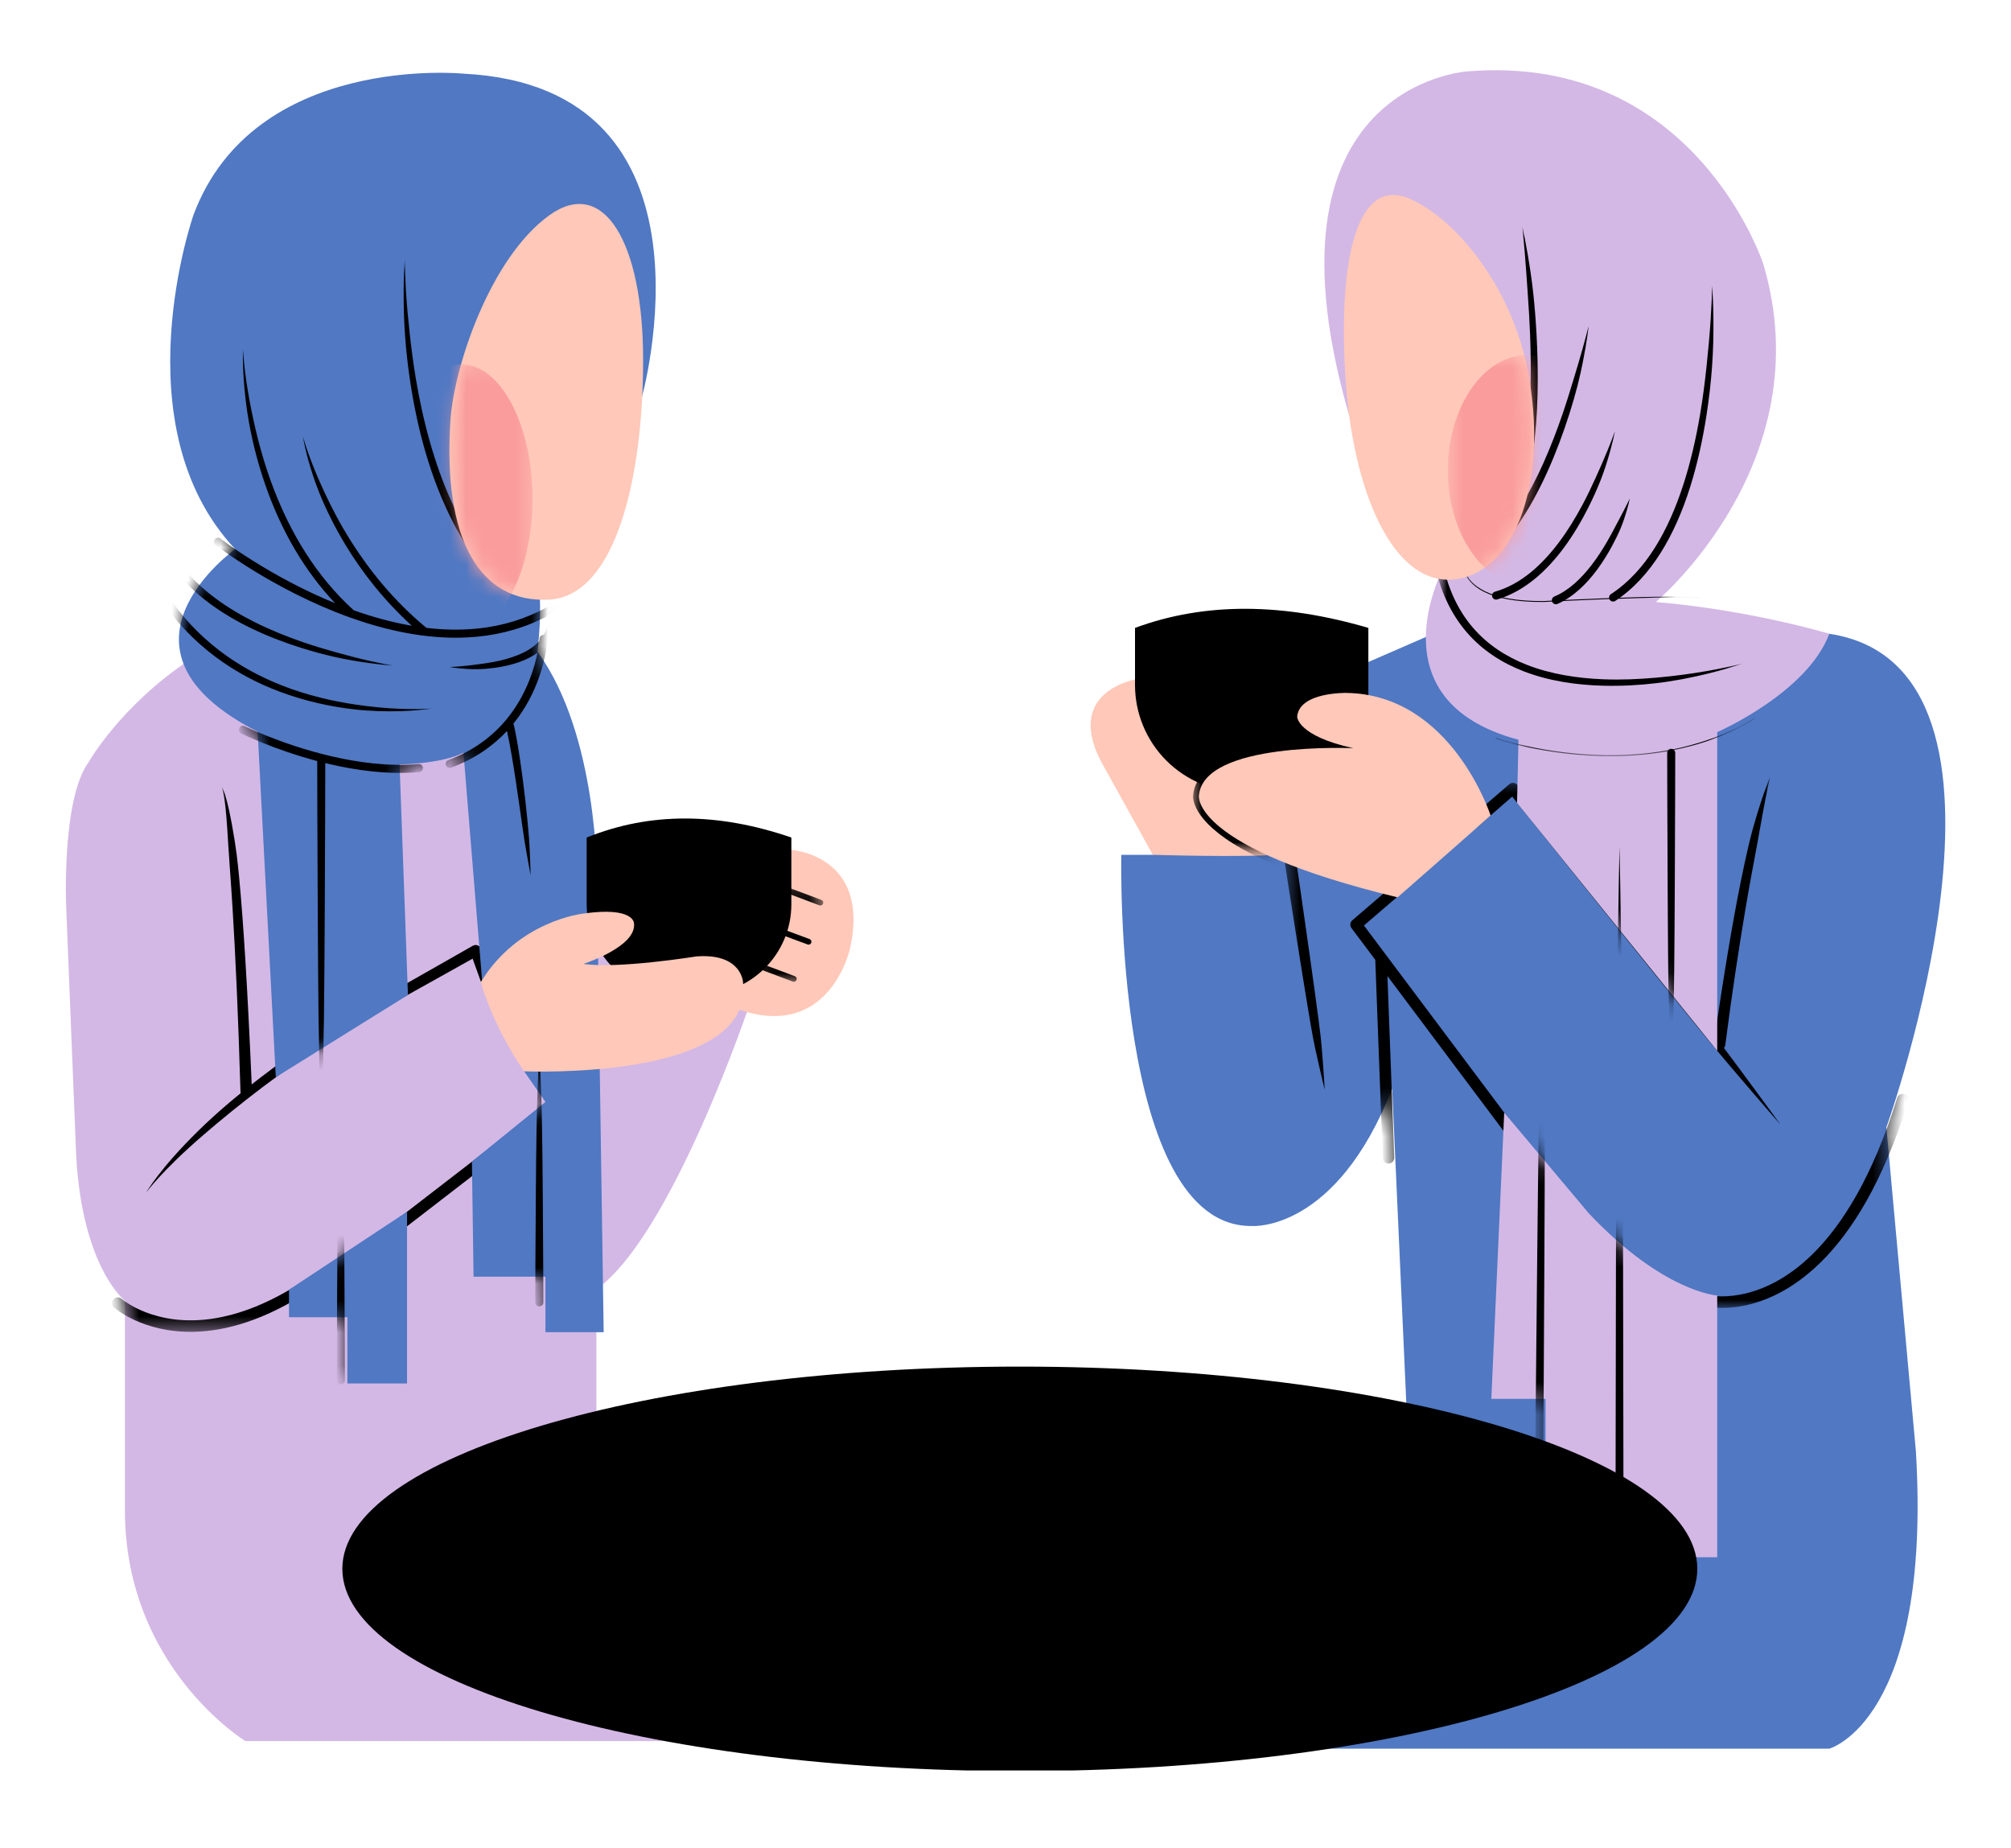 <?xml version='1.0' encoding='utf-8'?>
<ns0:svg xmlns:ns0="http://www.w3.org/2000/svg" width="123" height="113" viewBox="0 0 123 113" fill="none">
<ns0:g clip-path="url(#clip0_7_494)" filter="url(#filter0_d_7_494)">
<ns0:path fill-rule="evenodd" clip-rule="evenodd" d="M79.098 106.937H111.886C111.886 106.937 118.162 105.227 117.184 88.763L115.377 68.941C115.377 68.941 125.467 40.806 111.886 38.758L92.676 40.726L87.661 38.758L83.139 40.726L75.069 45.88L71.611 50.911L70.51 52.275H68.583C68.583 52.275 68.078 75.115 76.598 74.975C76.598 74.975 81.724 75.346 85.149 66.574L86.148 88.763L76.598 101.825L79.098 106.937Z" fill="#5078C3" />
<ns0:mask id="mask0_7_494" style="mask-type:luminance" maskUnits="userSpaceOnUse" x="78" y="47" width="39" height="33">
<ns0:path d="M78.507 47.502H116.732V79.987H78.507V47.502Z" fill="white" />
</ns0:mask>
<ns0:g mask="url(#mask0_7_494)">
<ns0:mask id="mask1_7_494" style="mask-type:luminance" maskUnits="userSpaceOnUse" x="68" y="38" width="51" height="69">
<ns0:path fill-rule="evenodd" clip-rule="evenodd" d="M79.098 106.937H111.886C111.886 106.937 118.162 105.227 117.184 88.763L115.377 68.941C115.377 68.941 125.467 40.806 111.886 38.758L92.676 40.726L87.661 38.758L83.139 40.726L75.069 45.88L71.611 50.911L70.51 52.275H68.583C68.583 52.275 68.078 75.115 76.598 74.975C76.598 74.975 81.724 75.346 85.149 66.574L86.148 88.763L76.598 101.825L79.098 106.937Z" fill="white" />
</ns0:mask>
<ns0:g mask="url(#mask1_7_494)">
<ns0:path fill-rule="evenodd" clip-rule="evenodd" d="M104.335 79.89C104.335 79.89 107.724 80.766 111.354 77.201C113.219 75.369 115.16 72.34 116.713 67.348C116.77 67.162 116.666 66.965 116.481 66.908C116.294 66.85 116.096 66.954 116.039 67.14C114.534 71.979 112.668 74.923 110.859 76.7C107.562 79.939 104.507 79.207 104.507 79.207C104.318 79.16 104.126 79.275 104.079 79.463C104.032 79.651 104.146 79.843 104.335 79.89ZM84.117 58.697L84.573 70.817C84.58 71.012 84.744 71.163 84.938 71.156C85.132 71.148 85.285 70.985 85.278 70.791L84.86 59.688L92.615 70.032C92.731 70.187 92.953 70.218 93.108 70.102C93.264 69.986 93.296 69.766 93.179 69.61L83.423 56.597L85.885 54.483C86.032 54.356 86.049 54.134 85.922 53.987C85.795 53.84 85.572 53.823 85.425 53.95L82.713 56.279C82.572 56.399 82.55 56.608 82.661 56.756L84.117 58.697ZM104.891 63.36C104.661 63.06 104.424 62.755 104.181 62.444C102.404 60.162 100.36 57.571 98.505 55.216C95.4 51.274 92.806 48.006 92.806 48.006C92.748 47.933 92.662 47.886 92.569 47.877C92.475 47.869 92.382 47.899 92.31 47.961L89.92 50.024C89.773 50.152 89.758 50.374 89.885 50.521C90.013 50.668 90.235 50.683 90.382 50.555L92.492 48.715C93.188 49.586 95.417 52.373 98.016 55.604C99.895 57.94 101.961 60.512 103.786 62.756C104.057 63.09 104.324 63.417 104.585 63.732C105.01 64.243 105.418 64.726 105.803 65.178C107.624 67.317 108.89 68.764 108.89 68.764C108.89 68.764 107.765 67.206 106.089 64.952C105.883 64.675 105.668 64.388 105.445 64.091C105.486 64.043 105.513 63.982 105.523 63.915C105.953 60.594 106.374 57.882 106.741 55.688C107.016 54.047 107.276 52.699 107.48 51.599C107.595 50.974 107.689 50.432 107.774 49.962C108.089 48.216 108.267 47.513 108.267 47.513C108.267 47.513 108.058 47.965 107.693 49.084C107.552 49.517 107.386 50.045 107.209 50.687C107.127 50.986 107.044 51.309 106.961 51.659C106.801 52.326 106.639 53.085 106.466 53.944C105.994 56.288 105.466 59.375 104.891 63.36ZM81.025 66.641C81.025 66.641 80.969 65.606 80.843 64.09C80.824 63.872 80.804 63.646 80.778 63.412C80.742 63.088 80.698 62.749 80.652 62.399C80.491 61.162 80.299 59.788 80.114 58.469C79.679 55.372 79.269 52.578 79.269 52.578C79.241 52.386 79.061 52.254 78.868 52.282C78.676 52.311 78.543 52.491 78.572 52.682C78.572 52.682 79.001 55.473 79.495 58.561C79.706 59.877 79.925 61.247 80.134 62.477C80.193 62.824 80.251 63.161 80.312 63.481C80.357 63.713 80.403 63.935 80.449 64.149C80.774 65.635 81.025 66.641 81.025 66.641Z" fill="black" />
</ns0:g>
</ns0:g>
<ns0:path fill-rule="evenodd" clip-rule="evenodd" d="M92.003 68.042L91.215 85.545H94.53V95.233H105.031V79.225C105.031 79.225 101.752 79.04 97.177 74.2L92.003 68.042ZM88.331 34.643C88.331 34.643 83.829 42.825 92.876 45.239L92.789 49.104L105.031 64.264V44.772C105.031 44.772 110.528 42.386 111.889 38.757C111.889 38.757 107.059 37.302 101.277 36.815C101.277 36.815 111.472 28.296 107.847 16.138C107.847 16.138 103.659 3.242 89.783 4.363C89.783 4.363 75.919 5.147 83.032 27.075L88.331 34.643Z" fill="#D3B8E5" />
<ns0:mask id="mask2_7_494" style="mask-type:luminance" maskUnits="userSpaceOnUse" x="89" y="34" width="19" height="13">
<ns0:path d="M89.44 34.249H107.338V46.289H89.44V34.249Z" fill="white" />
</ns0:mask>
<ns0:g mask="url(#mask2_7_494)">
<ns0:mask id="mask3_7_494" style="mask-type:luminance" maskUnits="userSpaceOnUse" x="81" y="4" width="31" height="92">
<ns0:path fill-rule="evenodd" clip-rule="evenodd" d="M92.003 68.042L91.215 85.545H94.53V95.233H105.031V79.225C105.031 79.225 101.752 79.04 97.177 74.2L92.003 68.042ZM88.331 34.643C88.331 34.643 83.829 42.825 92.876 45.239L92.789 49.104L105.031 64.264V44.772C105.031 44.772 110.528 42.386 111.889 38.757C111.889 38.757 107.059 37.302 101.277 36.815C101.277 36.815 111.472 28.296 107.847 16.138C107.847 16.138 103.659 3.242 89.783 4.363C89.783 4.363 75.919 5.147 83.032 27.075L88.331 34.643Z" fill="white" />
</ns0:mask>
<ns0:g mask="url(#mask3_7_494)">
<ns0:path fill-rule="evenodd" clip-rule="evenodd" d="M91.496 45.183C91.496 45.183 95.106 46.433 99.543 46.215C102.032 46.093 104.781 45.51 107.301 43.987C107.314 43.979 107.318 43.961 107.309 43.947C107.302 43.934 107.284 43.93 107.271 43.938C104.761 45.457 102.02 46.038 99.54 46.159C95.115 46.376 91.515 45.129 91.515 45.129C91.5 45.124 91.484 45.132 91.479 45.146C91.474 45.161 91.482 45.177 91.496 45.183ZM89.48 34.283C89.48 34.283 89.263 35.45 90.784 36.201C91.511 36.56 92.637 36.823 94.379 36.814H94.38C94.38 36.814 97.385 36.654 100.146 36.577C101.696 36.533 103.17 36.516 103.991 36.569C104.006 36.569 104.02 36.557 104.021 36.542C104.022 36.527 104.009 36.513 103.994 36.512C103.172 36.459 101.697 36.477 100.145 36.52C97.407 36.596 94.43 36.755 94.378 36.758C92.649 36.767 91.531 36.507 90.811 36.15C89.333 35.421 89.535 34.292 89.535 34.292C89.538 34.277 89.527 34.263 89.512 34.259C89.497 34.257 89.482 34.267 89.48 34.283Z" fill="black" />
</ns0:g>
</ns0:g>
<ns0:mask id="mask4_7_494" style="mask-type:luminance" maskUnits="userSpaceOnUse" x="87" y="13" width="20" height="83">
<ns0:path d="M87.658 13.805H106.609V95.259H87.658V13.805Z" fill="white" />
</ns0:mask>
<ns0:g mask="url(#mask4_7_494)">
<ns0:mask id="mask5_7_494" style="mask-type:luminance" maskUnits="userSpaceOnUse" x="81" y="4" width="31" height="92">
<ns0:path fill-rule="evenodd" clip-rule="evenodd" d="M92.003 68.042L91.215 85.545H94.53V95.233H105.031V79.225C105.031 79.225 101.752 79.04 97.177 74.2L92.003 68.042ZM88.331 34.643C88.331 34.643 83.829 42.825 92.876 45.239L92.789 49.104L105.031 64.264V44.772C105.031 44.772 110.528 42.386 111.889 38.757C111.889 38.757 107.059 37.302 101.277 36.815C101.277 36.815 111.472 28.296 107.847 16.138C107.847 16.138 103.659 3.242 89.783 4.363C89.783 4.363 75.919 5.147 83.032 27.075L88.331 34.643Z" fill="white" />
</ns0:mask>
<ns0:g mask="url(#mask5_7_494)">
<ns0:path fill-rule="evenodd" clip-rule="evenodd" d="M99.055 51.764C99.055 51.764 98.986 55.056 98.916 59.861C98.906 60.552 98.897 61.273 98.89 62.02C98.881 63.055 98.876 64.139 98.872 65.26C98.855 69.219 98.845 73.624 98.836 77.855C98.815 87.781 98.808 96.748 98.808 96.748C98.808 96.884 98.918 96.994 99.055 96.994C99.192 96.994 99.302 96.884 99.302 96.748C99.302 96.748 99.295 87.781 99.274 77.855C99.264 73.624 99.255 69.219 99.238 65.26C99.234 64.139 99.229 63.055 99.22 62.02C99.213 61.273 99.204 60.552 99.194 59.861C99.124 55.056 99.055 51.764 99.055 51.764ZM94.379 58.901C94.379 58.901 94.293 61.15 94.197 64.432C94.183 64.904 94.17 65.397 94.16 65.908C94.145 66.614 94.136 67.355 94.124 68.12C94.087 70.825 94.055 73.834 94.023 76.725C93.95 83.506 93.897 89.632 93.897 89.632C93.895 89.767 94.005 89.879 94.141 89.88C94.277 89.881 94.389 89.771 94.39 89.635C94.39 89.635 94.43 83.51 94.461 76.728C94.474 73.837 94.488 70.828 94.492 68.123C94.493 67.357 94.493 66.617 94.49 65.91C94.487 65.399 94.482 64.906 94.476 64.435C94.43 61.151 94.379 58.901 94.379 58.901ZM102.218 64.983C102.218 64.983 102.287 63.599 102.356 61.574C102.367 61.283 102.376 60.979 102.382 60.665C102.392 60.23 102.396 59.773 102.401 59.301C102.418 57.634 102.428 55.778 102.437 53.996C102.458 49.817 102.464 46.042 102.464 46.042C102.464 45.905 102.354 45.795 102.218 45.795C102.081 45.795 101.971 45.905 101.971 46.042C101.971 46.042 101.977 49.817 101.999 53.996C102.008 55.778 102.017 57.634 102.034 59.301C102.039 59.773 102.044 60.23 102.053 60.665C102.059 60.979 102.068 61.283 102.079 61.574C102.148 63.599 102.218 64.983 102.218 64.983ZM106.58 40.576C106.58 40.576 105.052 40.986 102.875 41.269C102.371 41.335 101.834 41.395 101.273 41.444C100.26 41.533 99.17 41.585 98.062 41.541C96.474 41.478 94.851 41.23 93.382 40.654C90.873 39.671 88.821 37.729 88.188 34.142C88.165 34.009 88.036 33.919 87.902 33.943C87.768 33.968 87.679 34.095 87.702 34.23C88.391 38.009 90.568 40.048 93.222 41.064C94.739 41.646 96.413 41.892 98.049 41.934C99.174 41.963 100.282 41.901 101.308 41.778C101.873 41.712 102.412 41.626 102.916 41.53C105.083 41.121 106.58 40.576 106.58 40.576ZM99.683 30.486C99.683 30.486 99.46 30.962 99.083 31.667C98.999 31.822 98.911 31.988 98.818 32.165C98.655 32.472 98.48 32.808 98.28 33.15C98.01 33.614 97.702 34.092 97.355 34.544C96.72 35.37 95.958 36.108 95.066 36.481C94.941 36.534 94.883 36.679 94.937 36.804C94.991 36.928 95.136 36.986 95.261 36.933C96.218 36.515 97.041 35.716 97.708 34.808C98.056 34.334 98.364 33.831 98.625 33.341C98.816 32.984 98.986 32.636 99.123 32.308C99.201 32.121 99.268 31.942 99.326 31.772C99.585 31.01 99.683 30.486 99.683 30.486ZM104.719 17.471C104.719 17.471 104.707 18.875 104.522 20.943C104.481 21.406 104.432 21.902 104.377 22.423C104.278 23.342 104.155 24.338 103.98 25.367C103.739 26.786 103.407 28.266 102.943 29.686C102.051 32.421 100.678 34.937 98.528 36.334C98.414 36.409 98.383 36.562 98.457 36.675C98.532 36.788 98.684 36.821 98.799 36.746C101.025 35.28 102.46 32.67 103.364 29.82C103.821 28.376 104.145 26.872 104.37 25.43C104.531 24.39 104.645 23.383 104.713 22.453C104.751 21.927 104.774 21.425 104.787 20.958C104.842 18.877 104.719 17.471 104.719 17.471ZM98.775 26.375C98.775 26.375 98.489 27.196 97.97 28.378C97.854 28.641 97.729 28.923 97.595 29.219C97.358 29.739 97.095 30.3 96.79 30.871C96.374 31.652 95.889 32.452 95.33 33.193C94.293 34.566 93.006 35.738 91.437 36.185C91.306 36.223 91.231 36.359 91.269 36.49C91.307 36.621 91.444 36.696 91.575 36.657C93.234 36.167 94.604 34.926 95.684 33.455C96.247 32.689 96.733 31.862 97.14 31.052C97.436 30.465 97.694 29.89 97.906 29.349C98.025 29.043 98.128 28.749 98.218 28.472C98.618 27.238 98.775 26.375 98.775 26.375ZM97.165 19.938C97.165 19.938 96.936 20.89 96.505 22.333C96.41 22.65 96.308 22.99 96.198 23.35C96.009 23.975 95.799 24.658 95.553 25.371C95.225 26.325 94.842 27.332 94.395 28.327C93.58 30.139 92.561 31.912 91.294 33.246C91.201 33.344 91.206 33.5 91.305 33.593C91.404 33.686 91.56 33.681 91.653 33.583C93.258 31.862 94.48 29.45 95.358 27.124C95.829 25.876 96.211 24.657 96.487 23.584C96.621 23.061 96.727 22.573 96.814 22.135C97.079 20.803 97.165 19.938 97.165 19.938ZM93.109 13.854C93.109 13.854 93.236 14.983 93.357 16.721C93.384 17.103 93.412 17.513 93.442 17.948C93.494 18.705 93.549 19.533 93.583 20.404C93.629 21.577 93.646 22.829 93.601 24.087C93.519 26.446 93.231 28.829 92.544 30.759C92.499 30.887 92.567 31.028 92.696 31.073C92.824 31.117 92.965 31.05 93.01 30.922C93.697 28.945 93.983 26.51 94.042 24.1C94.074 22.831 94.044 21.567 93.977 20.385C93.927 19.509 93.861 18.677 93.778 17.919C93.731 17.484 93.676 17.073 93.621 16.692C93.368 14.965 93.109 13.854 93.109 13.854Z" fill="black" />
</ns0:g>
</ns0:g>
<ns0:path fill-rule="evenodd" clip-rule="evenodd" d="M70.51 52.275C70.51 52.275 76.157 52.448 78.225 52.254L71.59 41.52H69.581C69.581 41.52 64.771 42.248 67.592 47.015L70.51 52.275Z" fill="#FFC8B8" />
<ns0:mask id="mask6_7_494" style="mask-type:luminance" maskUnits="userSpaceOnUse" x="72" y="42" width="7" height="11">
<ns0:path d="M72.919 42.007H78.264V52.35H72.919V42.007Z" fill="white" />
</ns0:mask>
<ns0:g mask="url(#mask6_7_494)">
<ns0:mask id="mask7_7_494" style="mask-type:luminance" maskUnits="userSpaceOnUse" x="66" y="41" width="13" height="12">
<ns0:path fill-rule="evenodd" clip-rule="evenodd" d="M70.51 52.275C70.51 52.275 76.157 52.448 78.225 52.254L71.59 41.52H69.581C69.581 41.52 64.771 42.248 67.592 47.015L70.51 52.275Z" fill="white" />
</ns0:mask>
<ns0:g mask="url(#mask7_7_494)">
<ns0:path fill-rule="evenodd" clip-rule="evenodd" d="M85.396 55.218C85.508 55.245 85.625 55.215 85.711 55.14L91.404 50.133C91.508 50.041 91.548 49.896 91.505 49.763C91.505 49.763 90.529 46.718 88.135 44.455C86.721 43.119 84.818 42.055 82.342 42.023C82.344 42.023 81.013 41.999 80.061 42.442C79.482 42.713 79.043 43.148 78.988 43.8C78.987 43.809 78.987 43.819 78.987 43.829C78.987 43.829 78.936 44.409 79.897 45.051C80.071 45.168 80.285 45.289 80.545 45.41C78.977 45.471 76.896 45.668 75.343 46.24C74.015 46.73 73.075 47.508 72.979 48.621C72.963 48.726 72.819 50.143 75.988 51.921C77.777 52.925 80.682 54.083 85.396 55.218ZM85.384 54.49C81.814 53.623 79.316 52.746 77.569 51.936C75.476 50.966 74.486 50.108 74.027 49.484C73.667 48.998 73.678 48.714 73.678 48.714C73.679 48.706 73.68 48.699 73.68 48.691C73.718 48.217 73.982 47.841 74.379 47.533C74.922 47.111 75.701 46.819 76.559 46.607C79.263 45.941 82.756 46.106 82.756 46.106C82.939 46.115 83.097 45.982 83.122 45.801C83.146 45.62 83.027 45.451 82.848 45.411C81.81 45.183 81.099 44.917 80.611 44.658C79.811 44.232 79.704 43.883 79.693 43.835C79.736 43.463 80.023 43.236 80.36 43.08C81.18 42.698 82.329 42.727 82.329 42.727C82.331 42.727 82.331 42.727 82.333 42.727C84.607 42.756 86.352 43.739 87.65 44.966C89.542 46.754 90.497 49.059 90.759 49.763L85.384 54.49Z" fill="black" />
</ns0:g>
</ns0:g>
<ns0:path fill-rule="evenodd" clip-rule="evenodd" d="M83.694 38.399C78.521 36.882 73.741 36.801 69.421 38.399C69.421 38.399 69.421 39.981 69.421 41.888C69.421 43.624 70.113 45.29 71.344 46.518C72.575 47.746 74.244 48.436 75.984 48.436C78.742 48.436 81.615 48.436 82.941 48.436C83.357 48.436 83.694 48.099 83.694 47.685C83.694 45.353 83.694 38.399 83.694 38.399Z" fill="black" />
<ns0:path fill-rule="evenodd" clip-rule="evenodd" d="M85.479 54.876C85.479 54.876 88.242 52.465 91.17 49.871C91.17 49.871 88.792 42.458 82.337 42.375C82.337 42.375 79.467 42.315 79.34 43.83C79.34 43.83 79.337 44.998 82.772 45.756C82.772 45.756 73.595 45.325 73.329 48.664C73.329 48.664 72.865 51.84 85.479 54.876Z" fill="#FFC8B8" />
<ns0:path fill-rule="evenodd" clip-rule="evenodd" d="M86.355 12.213C89.314 13.614 92.65 17.884 93.532 23.126C94.686 29.98 92.417 35.21 88.8 35.444C85.183 35.678 82.748 30.105 82.295 23.126C81.842 16.146 82.9 10.578 86.355 12.213Z" fill="#FFC8B8" />
<ns0:mask id="mask8_7_494" style="mask-type:luminance" maskUnits="userSpaceOnUse" x="88" y="21" width="6" height="15">
<ns0:path d="M88.549 21.644H93.894V35.462H88.549V21.644Z" fill="white" />
</ns0:mask>
<ns0:g mask="url(#mask8_7_494)">
<ns0:mask id="mask9_7_494" style="mask-type:luminance" maskUnits="userSpaceOnUse" x="82" y="11" width="12" height="25">
<ns0:path fill-rule="evenodd" clip-rule="evenodd" d="M86.355 12.214C89.314 13.616 92.65 17.885 93.532 23.127C94.686 29.981 92.417 35.211 88.8 35.445C85.183 35.679 82.748 30.106 82.295 23.127C81.842 16.147 82.9 10.579 86.355 12.214Z" fill="white" />
</ns0:mask>
<ns0:g mask="url(#mask9_7_494)">
<ns0:path fill-rule="evenodd" clip-rule="evenodd" d="M93.443 21.708C96.139 21.708 98.328 24.868 98.328 28.759C98.328 32.651 96.139 35.811 93.443 35.811C90.746 35.811 88.557 32.651 88.557 28.759C88.557 24.868 90.746 21.708 93.443 21.708Z" fill="#FA9C9C" />
</ns0:g>
</ns0:g>
<ns0:path fill-rule="evenodd" clip-rule="evenodd" d="M45.895 61.287C45.895 61.287 41.13 75.54 36.477 78.849V87.115L44.51 106.475H15.006C15.006 106.475 7.69 101.995 7.642 92.459V79.549C7.642 79.549 5.05 77.537 4.662 70.735L4.047 55.451C4.047 55.451 3.761 48.913 5.405 46.632C5.405 46.632 7.359 43.157 11.633 40.33H28.101L33.843 52.282L44.51 56.754L45.895 61.287Z" fill="#D3B8E5" />
<ns0:mask id="mask10_7_494" style="mask-type:luminance" maskUnits="userSpaceOnUse" x="6" y="48" width="28" height="34">
<ns0:path d="M6.834 48.067H33.803V81.522H6.834V48.067Z" fill="white" />
</ns0:mask>
<ns0:g mask="url(#mask10_7_494)">
<ns0:mask id="mask11_7_494" style="mask-type:luminance" maskUnits="userSpaceOnUse" x="4" y="40" width="42" height="67">
<ns0:path fill-rule="evenodd" clip-rule="evenodd" d="M45.895 61.287C45.895 61.287 41.13 75.54 36.477 78.849V87.115L44.51 106.475H15.006C15.006 106.475 7.69 101.995 7.642 92.459V79.549C7.642 79.549 5.05 77.537 4.662 70.735L4.047 55.451C4.047 55.451 3.761 48.913 5.405 46.632C5.405 46.632 7.359 43.157 11.633 40.33H28.101L33.843 52.282L44.51 56.754L45.895 61.287Z" fill="white" />
</ns0:mask>
<ns0:g mask="url(#mask11_7_494)">
<ns0:path fill-rule="evenodd" clip-rule="evenodd" d="M6.971 79.954C6.971 79.954 8.697 81.522 11.884 81.444C13.758 81.398 16.15 80.781 18.997 78.898L24.482 75.31C24.49 75.305 24.497 75.3 24.504 75.295L33.589 68.286C33.743 68.167 33.771 67.947 33.652 67.793C33.533 67.639 33.312 67.611 33.157 67.73L24.084 74.73L18.608 78.311C16.48 79.719 14.622 80.391 13.059 80.633C9.436 81.194 7.443 79.431 7.443 79.431C7.298 79.301 7.075 79.313 6.945 79.457C6.815 79.601 6.826 79.824 6.971 79.954ZM14.719 66.854C14.415 67.101 14.125 67.342 13.851 67.578C13.222 68.117 12.668 68.626 12.183 69.099C9.73 71.498 8.951 72.918 8.951 72.918C8.951 72.918 9.874 71.62 12.455 69.394C12.964 68.955 13.534 68.478 14.172 67.962C15.324 67.03 16.694 65.973 18.339 64.835C18.339 64.835 24.623 61.018 24.623 61.018L28.907 58.626L29.816 61.154C29.883 61.336 30.085 61.431 30.268 61.364C30.451 61.298 30.545 61.096 30.479 60.913L29.413 58.015C29.379 57.921 29.305 57.847 29.21 57.812C29.116 57.777 29.011 57.785 28.924 57.835L24.303 60.462C24.299 60.464 24.296 60.467 24.292 60.469L18.032 64.351C18.027 64.353 18.022 64.356 18.017 64.361C17.055 65.046 16.181 65.696 15.395 66.314C15.138 60.364 14.884 56.356 14.627 53.66C14.58 53.17 14.534 52.722 14.483 52.315C14.442 51.992 14.399 51.696 14.356 51.422C13.856 48.286 13.553 48.138 13.553 48.138C13.553 48.138 13.704 48.26 13.848 49.973C13.889 50.458 13.925 51.067 13.973 51.839C13.994 52.18 14.021 52.551 14.049 52.957C14.102 53.706 14.165 54.57 14.226 55.569C14.389 58.237 14.565 61.862 14.71 66.79C14.711 66.812 14.714 66.832 14.719 66.854Z" fill="black" />
</ns0:g>
</ns0:g>
<ns0:path fill-rule="evenodd" clip-rule="evenodd" d="M17.676 78.871L24.897 74.101V84.605H21.247V80.552H17.676V78.871ZM15.759 44.744L16.869 65.875L24.952 60.843L24.439 46.747C24.439 46.747 27.02 46.721 28.348 46.028L29.491 60.028L32.869 61.938L32.235 65.312L32.057 65.514L33.362 67.389L28.864 71.035L28.965 78.074H33.362V81.47H36.923L36.51 53.783C36.51 53.783 36.602 44.953 32.869 39.849C32.869 39.849 33.241 37.1 32.869 35.109L39.223 24.434C39.223 24.434 44.702 5.322 28.348 4.505C28.348 4.505 15.548 3.227 11.836 13.138C11.836 13.138 7.31 26.056 14.388 33.582C14.388 33.582 5.793 39.685 15.759 44.744Z" fill="#5078C3" />
<ns0:mask id="mask12_7_494" style="mask-type:luminance" maskUnits="userSpaceOnUse" x="10" y="15" width="25" height="70">
<ns0:path d="M10.398 15.825H34.856V84.674H10.398V15.825Z" fill="white" />
</ns0:mask>
<ns0:g mask="url(#mask12_7_494)">
<ns0:mask id="mask13_7_494" style="mask-type:luminance" maskUnits="userSpaceOnUse" x="10" y="4" width="31" height="81">
<ns0:path fill-rule="evenodd" clip-rule="evenodd" d="M17.676 78.871L24.897 74.101V84.605H21.247V80.552H17.676V78.871ZM15.759 44.744L16.869 65.875L24.952 60.843L24.44 46.747C24.44 46.747 27.021 46.721 28.348 46.028L29.491 60.028L32.869 61.938L32.235 65.312L32.057 65.514L33.363 67.389L28.864 71.035L28.966 78.074H33.363V81.47H36.924L36.511 53.783C36.511 53.783 36.602 44.953 32.869 39.849C32.869 39.849 33.241 37.1 32.869 35.109L39.224 24.434C39.224 24.434 44.702 5.322 28.348 4.505C28.348 4.505 15.548 3.227 11.836 13.138C11.836 13.138 7.31 26.056 14.388 33.582C14.388 33.582 5.793 39.685 15.759 44.744Z" fill="white" />
</ns0:mask>
<ns0:g mask="url(#mask13_7_494)">
<ns0:path fill-rule="evenodd" clip-rule="evenodd" d="M20.846 65.728C20.846 65.728 20.784 67.094 20.728 69.092C20.709 69.776 20.693 70.533 20.681 71.334C20.656 72.98 20.644 74.81 20.633 76.567C20.605 80.691 20.599 84.417 20.599 84.417C20.599 84.552 20.709 84.663 20.846 84.663C20.982 84.663 21.093 84.552 21.093 84.417C21.093 84.417 21.087 80.691 21.059 76.567C21.047 74.81 21.036 72.98 21.011 71.334C20.999 70.533 20.983 69.776 20.964 69.092C20.908 67.094 20.846 65.728 20.846 65.728ZM32.986 64.197C32.986 64.197 32.924 65.326 32.868 66.978C32.849 67.543 32.833 68.169 32.821 68.832C32.796 70.192 32.785 71.705 32.773 73.157C32.745 76.566 32.739 79.645 32.739 79.645C32.739 79.781 32.85 79.891 32.986 79.891C33.122 79.891 33.233 79.781 33.233 79.645C33.233 79.645 33.227 76.566 33.199 73.157C33.187 71.705 33.176 70.192 33.151 68.832C33.139 68.169 33.123 67.543 33.104 66.978C33.048 65.326 32.986 64.197 32.986 64.197ZM19.402 46.541L19.402 46.551C19.402 46.551 19.408 51.017 19.436 55.961C19.448 58.067 19.459 60.261 19.484 62.233C19.496 63.194 19.512 64.102 19.531 64.921C19.587 67.315 19.649 68.954 19.649 68.954C19.649 68.954 19.711 67.315 19.767 64.921C19.786 64.102 19.802 63.194 19.814 62.233C19.839 60.261 19.85 58.067 19.862 55.961C19.887 51.481 19.894 47.395 19.895 46.666C19.946 46.679 19.997 46.691 20.049 46.703C21.779 47.114 23.745 47.382 25.646 47.216C25.782 47.204 25.883 47.086 25.871 46.95C25.859 46.814 25.739 46.714 25.604 46.726C23.755 46.887 21.845 46.623 20.163 46.224C17.218 45.525 14.971 44.412 14.971 44.412C14.849 44.351 14.701 44.4 14.64 44.522C14.58 44.643 14.629 44.791 14.751 44.852C14.751 44.852 16.721 45.831 19.402 46.541ZM33.262 38.823L33.258 38.822C33.122 38.815 33.005 38.92 32.998 39.055C32.998 39.055 32.995 39.107 32.985 39.203C32.642 39.584 32.17 39.861 31.654 40.069C31.193 40.254 30.696 40.384 30.211 40.477C29.864 40.544 29.524 40.59 29.209 40.63C29.03 40.653 28.861 40.675 28.702 40.695C27.995 40.777 27.506 40.792 27.506 40.792C27.506 40.792 27.915 40.867 28.537 40.905C28.747 40.918 28.98 40.928 29.23 40.923C29.558 40.917 29.91 40.887 30.271 40.838C30.787 40.768 31.317 40.65 31.809 40.47C32.196 40.328 32.559 40.147 32.874 39.92C32.698 40.802 32.278 42.231 31.29 43.59C30.463 44.727 29.236 45.812 27.421 46.483C27.293 46.529 27.227 46.671 27.275 46.799C27.322 46.926 27.464 46.992 27.592 46.944C29.069 46.399 30.177 45.593 31.009 44.703C31.107 45.142 31.205 45.667 31.304 46.24C31.467 47.188 31.625 48.266 31.773 49.296C31.878 50.021 31.973 50.723 32.068 51.339C32.104 51.571 32.142 51.789 32.178 51.994C32.339 52.917 32.451 53.523 32.451 53.523C32.451 53.523 32.443 52.877 32.395 51.905C32.385 51.688 32.372 51.457 32.353 51.213C32.3 50.519 32.218 49.726 32.127 48.916C31.935 47.209 31.677 45.428 31.429 44.335C31.423 44.307 31.412 44.281 31.397 44.258C31.499 44.133 31.597 44.006 31.689 43.879C33.022 42.047 33.375 40.09 33.463 39.369C33.681 39.1 33.849 38.789 33.949 38.431C33.984 38.3 33.906 38.164 33.775 38.13C33.643 38.094 33.508 38.172 33.472 38.303C33.424 38.492 33.353 38.665 33.262 38.823ZM26.382 43.33C26.382 43.33 25.06 43.444 23.112 43.255C22.678 43.213 22.213 43.157 21.724 43.084C20.359 42.881 18.808 42.534 17.238 41.916C14.68 40.909 12.066 39.194 10.147 36.249C10.072 36.136 9.918 36.105 9.805 36.179C9.691 36.253 9.659 36.406 9.734 36.52C11.741 39.535 14.441 41.296 17.093 42.293C18.701 42.897 20.288 43.226 21.685 43.382C22.183 43.438 22.656 43.469 23.097 43.485C25.064 43.556 26.382 43.33 26.382 43.33ZM24.011 40.699C24.011 40.699 23.034 40.542 21.584 40.169C21.264 40.087 20.921 39.994 20.558 39.893C19.928 39.718 19.242 39.515 18.532 39.271C17.577 38.942 16.578 38.544 15.605 38.059C13.862 37.19 12.203 36.045 11.062 34.523C10.98 34.414 10.825 34.393 10.717 34.475C10.608 34.557 10.587 34.711 10.669 34.82C11.869 36.386 13.593 37.571 15.415 38.446C16.413 38.923 17.437 39.31 18.417 39.618C19.142 39.846 19.841 40.033 20.486 40.178C20.856 40.261 21.208 40.328 21.537 40.386C23.018 40.644 24.011 40.699 24.011 40.699ZM20.495 36.887C16.453 35.242 13.486 32.936 13.486 32.936C13.378 32.852 13.223 32.871 13.139 32.979C13.056 33.086 13.075 33.241 13.183 33.325C13.183 33.325 16.743 36.089 21.399 37.759C21.413 37.765 21.428 37.77 21.443 37.774C22.808 38.261 24.267 38.653 25.757 38.854C28.772 39.258 31.912 38.88 34.678 36.943C34.789 36.866 34.816 36.712 34.738 36.601C34.66 36.489 34.506 36.463 34.394 36.541C31.817 38.345 28.899 38.731 26.084 38.398C24.076 36.739 22.591 34.87 21.487 33.129C20.779 32.012 20.233 30.947 19.805 30.017C19.647 29.672 19.502 29.346 19.374 29.044C18.773 27.626 18.532 26.702 18.532 26.702C18.532 26.702 18.668 27.656 19.159 29.125C19.264 29.441 19.385 29.779 19.529 30.135C19.917 31.099 20.448 32.194 21.143 33.342C22.127 34.966 23.451 36.685 25.19 38.268C23.965 38.059 22.768 37.724 21.636 37.322C19.287 35.197 17.783 32.556 16.799 30.046C16.206 28.535 15.806 27.068 15.525 25.785C15.423 25.322 15.334 24.883 15.258 24.474C14.915 22.608 14.861 21.369 14.861 21.369C14.861 21.369 14.804 22.616 15.031 24.509C15.081 24.925 15.145 25.372 15.23 25.844C15.466 27.154 15.845 28.648 16.421 30.191C17.272 32.471 18.567 34.85 20.495 36.887ZM24.76 15.848C24.76 15.848 24.644 17.17 24.707 19.195C24.721 19.642 24.744 20.122 24.782 20.631C24.89 22.05 25.1 23.68 25.457 25.376C26.093 28.396 27.214 31.618 29.108 34.233C29.188 34.343 29.343 34.367 29.453 34.286C29.563 34.206 29.587 34.052 29.507 33.943C28.014 31.919 27.01 29.512 26.324 27.128C25.931 25.763 25.643 24.404 25.429 23.128C25.268 22.165 25.153 21.25 25.061 20.413C25.008 19.93 24.962 19.473 24.924 19.048C24.753 17.111 24.76 15.848 24.76 15.848Z" fill="black" />
</ns0:g>
</ns0:g>
<ns0:path fill-rule="evenodd" clip-rule="evenodd" d="M48.24 51.954C48.24 51.954 53.274 52.166 51.995 57.995C51.995 57.995 50.713 63.956 44.756 61.575L43.171 57.995L48.24 51.954Z" fill="#FFC8B8" />
<ns0:mask id="mask14_7_494" style="mask-type:luminance" maskUnits="userSpaceOnUse" x="46" y="54" width="5" height="7">
<ns0:path d="M46.113 54.128H50.405V60.108H46.113V54.128Z" fill="white" />
</ns0:mask>
<ns0:g mask="url(#mask14_7_494)">
<ns0:mask id="mask15_7_494" style="mask-type:luminance" maskUnits="userSpaceOnUse" x="43" y="51" width="10" height="12">
<ns0:path fill-rule="evenodd" clip-rule="evenodd" d="M48.24 51.954C48.24 51.954 53.274 52.166 51.995 57.995C51.995 57.995 50.713 63.956 44.756 61.575L43.171 57.995L48.24 51.954Z" fill="white" />
</ns0:mask>
<ns0:g mask="url(#mask15_7_494)">
<ns0:path fill-rule="evenodd" clip-rule="evenodd" d="M46.229 59.18L48.493 60.029C48.584 60.063 48.685 60.017 48.72 59.925C48.754 59.835 48.708 59.733 48.617 59.699L46.353 58.85C46.262 58.817 46.16 58.863 46.127 58.954C46.091 59.045 46.138 59.146 46.229 59.18ZM47.129 56.919L49.395 57.757C49.486 57.791 49.588 57.745 49.622 57.654C49.655 57.563 49.609 57.462 49.517 57.428L47.251 56.589C47.161 56.556 47.059 56.602 47.025 56.693C46.991 56.784 47.038 56.885 47.129 56.919ZM47.821 54.502L50.117 55.363C50.208 55.397 50.309 55.351 50.343 55.26C50.378 55.17 50.332 55.068 50.24 55.034L47.945 54.173C47.853 54.139 47.752 54.185 47.717 54.276C47.683 54.367 47.729 54.468 47.821 54.502Z" fill="black" />
</ns0:g>
</ns0:g>
<ns0:path fill-rule="evenodd" clip-rule="evenodd" d="M48.402 51.219C43.922 49.677 39.745 49.656 35.882 51.219C35.882 51.219 35.882 53.142 35.882 55.267C35.882 58.336 38.375 60.825 41.452 60.825C41.921 60.825 42.395 60.825 42.864 60.825C45.922 60.825 48.402 58.351 48.402 55.299C48.402 53.161 48.402 51.219 48.402 51.219Z" fill="black" />
<ns0:path fill-rule="evenodd" clip-rule="evenodd" d="M29.402 60.069C29.402 60.069 30.151 62.774 32.058 65.514C32.058 65.514 46.184 66.133 45.447 60.069C45.447 60.069 45.368 58.278 42.594 58.489C42.594 58.489 37.77 59.265 35.685 58.945C35.685 58.945 38.977 57.894 38.776 56.445C38.776 56.445 38.754 55.431 35.685 55.867C35.685 55.867 31.703 56.282 29.402 60.069Z" fill="#FFC8B8" />
<ns0:path fill-rule="evenodd" clip-rule="evenodd" d="M33.595 13.167C36.896 10.787 39.336 14.742 39.336 22.016C39.336 29.288 37.632 36.444 33.595 36.669C29.329 36.907 27.061 32.954 27.552 25.694C27.776 22.388 29.993 15.764 33.595 13.167Z" fill="#FFC8B8" />
<ns0:mask id="mask16_7_494" style="mask-type:luminance" maskUnits="userSpaceOnUse" x="27" y="22" width="6" height="15">
<ns0:path d="M27.486 22.209H32.588V36.754H27.486V22.209Z" fill="white" />
</ns0:mask>
<ns0:g mask="url(#mask16_7_494)">
<ns0:mask id="mask17_7_494" style="mask-type:luminance" maskUnits="userSpaceOnUse" x="27" y="12" width="13" height="25">
<ns0:path fill-rule="evenodd" clip-rule="evenodd" d="M33.595 13.167C36.896 10.787 39.336 14.742 39.336 22.016C39.336 29.288 37.632 36.444 33.595 36.669C29.329 36.907 27.061 32.954 27.552 25.694C27.776 22.388 29.993 15.764 33.595 13.167Z" fill="white" />
</ns0:mask>
<ns0:g mask="url(#mask17_7_494)">
<ns0:path fill-rule="evenodd" clip-rule="evenodd" d="M28.216 22.283C30.618 22.283 32.567 25.962 32.567 30.495C32.567 35.027 30.618 38.706 28.216 38.706C25.815 38.706 23.865 35.027 23.865 30.495C23.865 25.962 25.815 22.283 28.216 22.283Z" fill="#FA9C9C" />
</ns0:g>
</ns0:g>
<ns0:path fill-rule="evenodd" clip-rule="evenodd" d="M62.376 83.573C85.246 83.573 103.813 89.115 103.813 95.94C103.813 102.766 85.246 108.308 62.376 108.308C39.506 108.308 20.939 102.766 20.939 95.94C20.939 89.115 39.506 83.573 62.376 83.573Z" fill="black" />
</ns0:g>
<ns0:defs>
<ns0:filter id="filter0_d_7_494" x="0" y="0.27" width="123" height="112" filterUnits="userSpaceOnUse" color-interpolation-filters="sRGB">
<ns0:feFlood flood-opacity="0" result="BackgroundImageFix" />
<ns0:feColorMatrix in="SourceAlpha" type="matrix" values="0 0 0 0 0 0 0 0 0 0 0 0 0 0 0 0 0 0 127 0" result="hardAlpha" />
<ns0:feOffset />
<ns0:feGaussianBlur stdDeviation="2" />
<ns0:feComposite in2="hardAlpha" operator="out" />
<ns0:feColorMatrix type="matrix" values="0 0 0 0 0 0 0 0 0 0 0 0 0 0 0 0 0 0 0.25 0" />
<ns0:feBlend mode="normal" in2="BackgroundImageFix" result="effect1_dropShadow_7_494" />
<ns0:feBlend mode="normal" in="SourceGraphic" in2="effect1_dropShadow_7_494" result="shape" />
</ns0:filter>
<ns0:clipPath id="clip0_7_494">
<ns0:rect width="115" height="104" fill="white" transform="translate(4 4.27)" />
</ns0:clipPath>
</ns0:defs>
</ns0:svg>